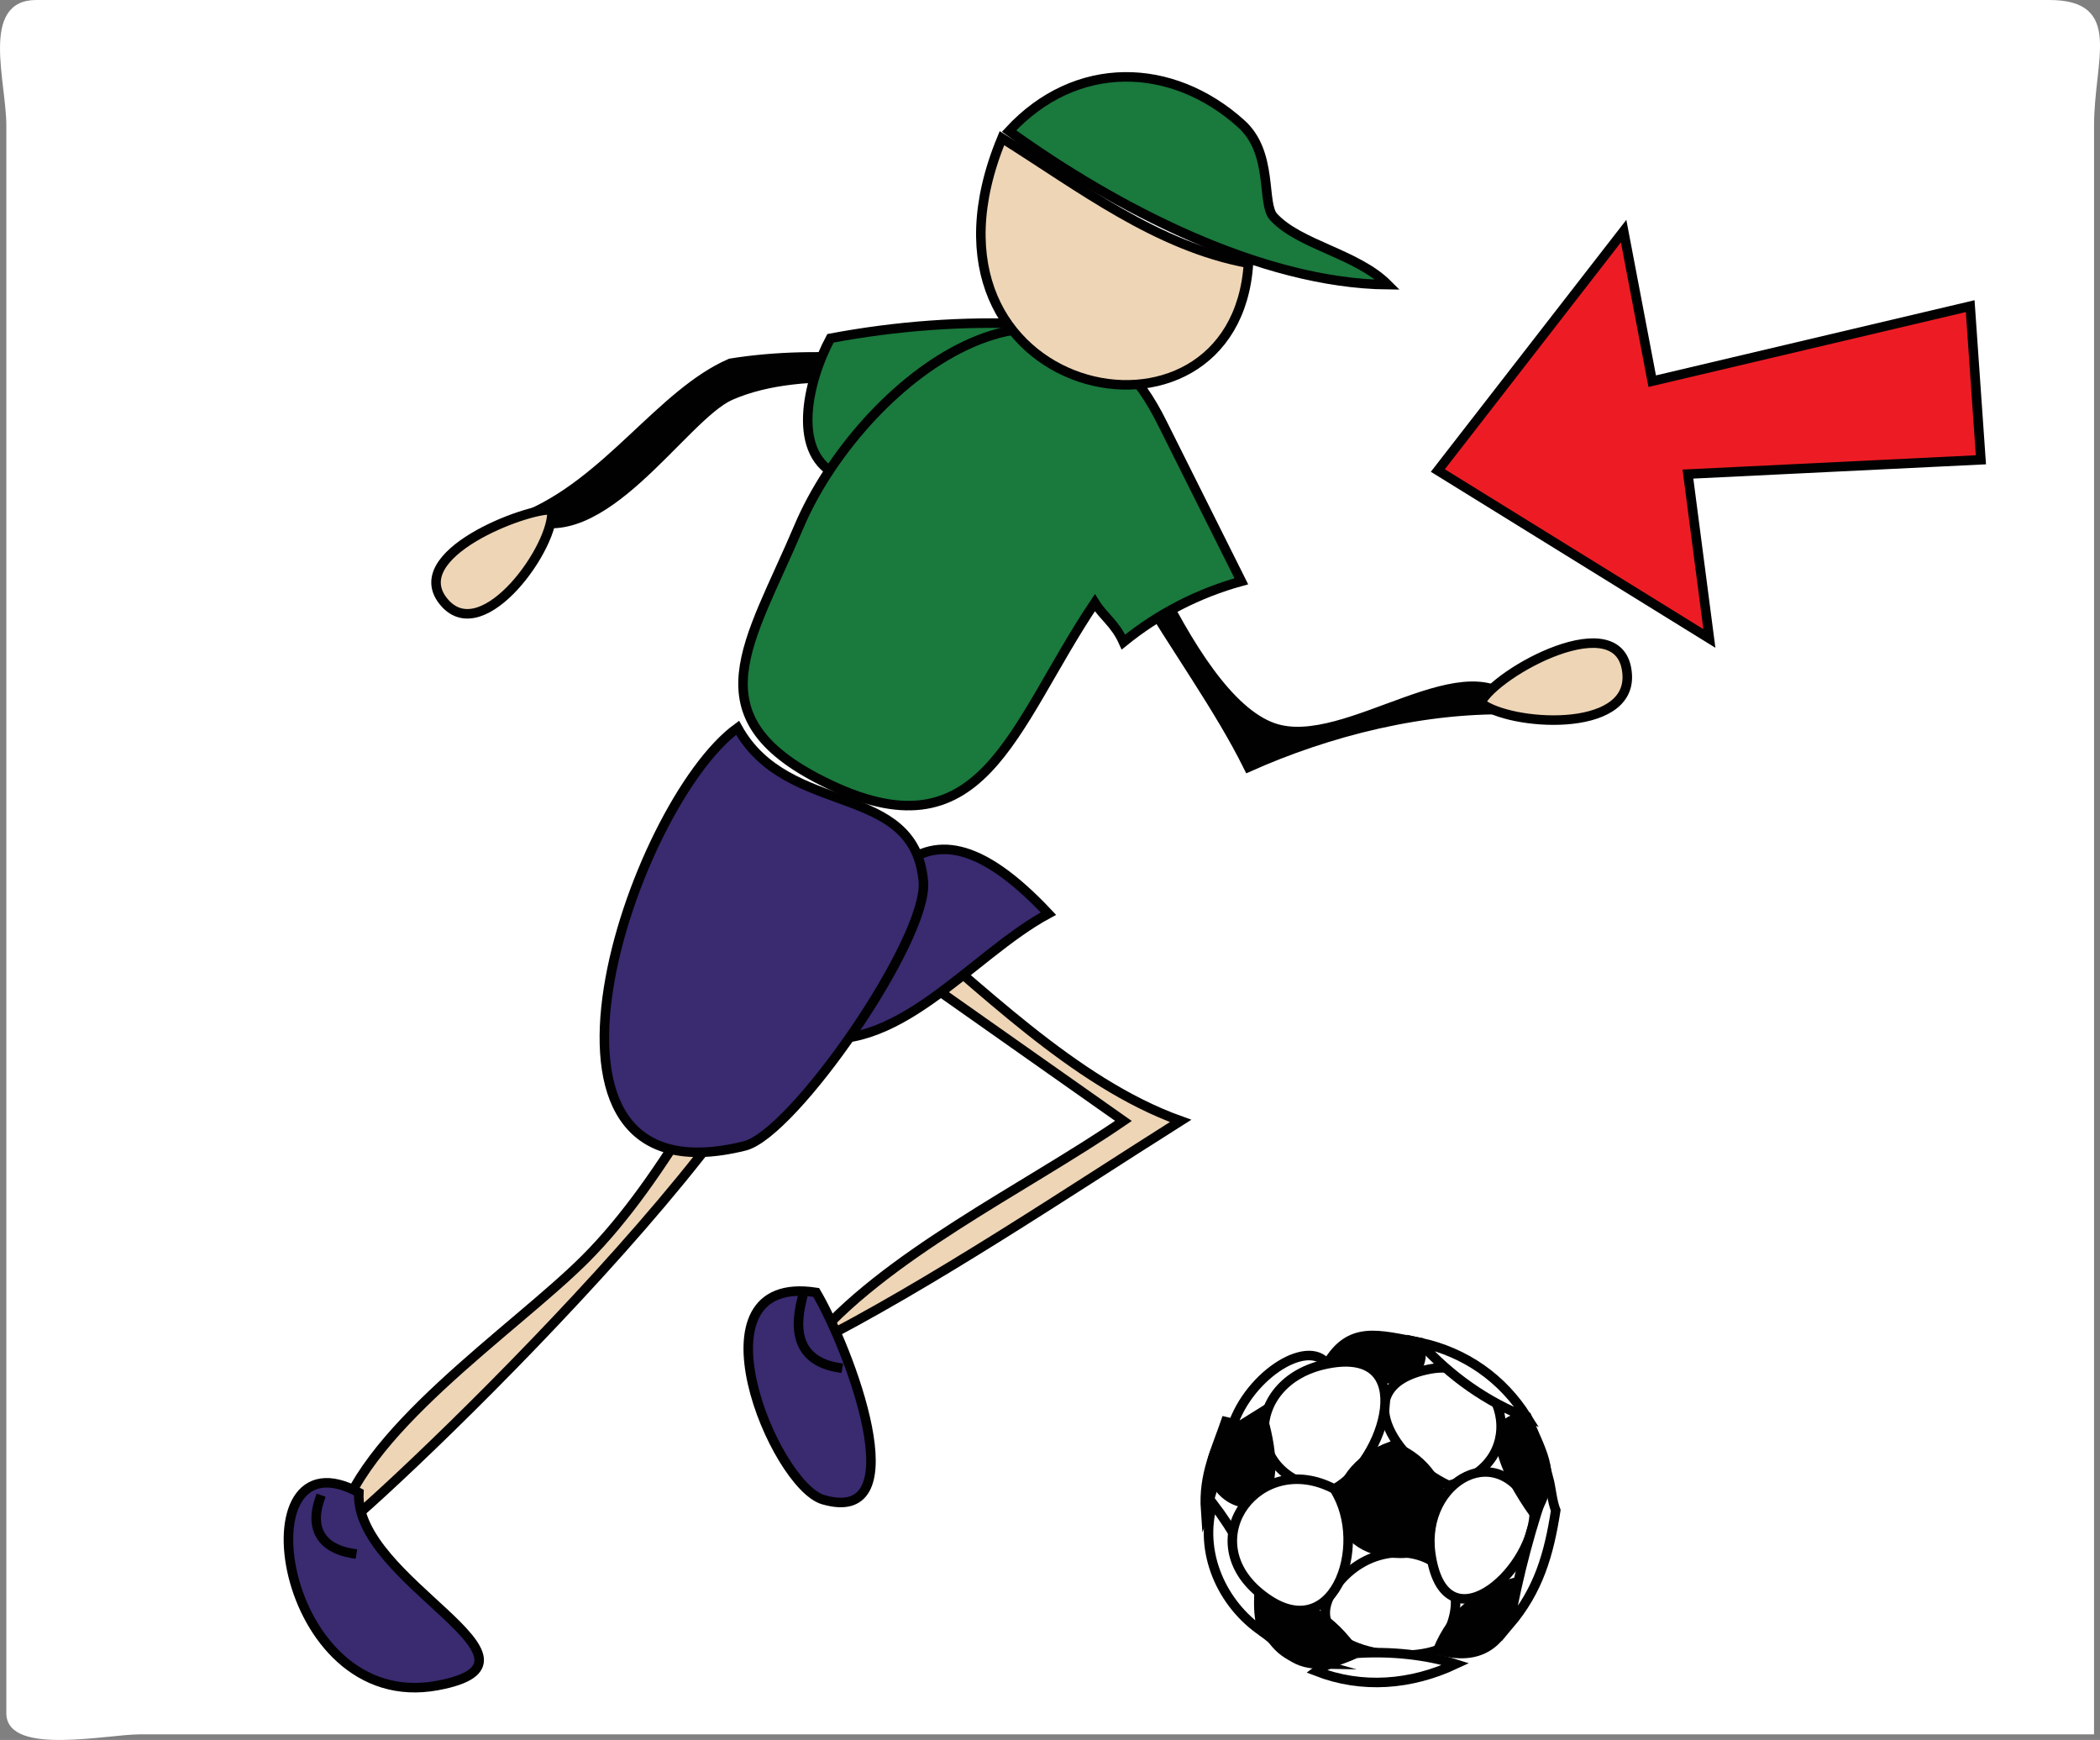 <svg xmlns="http://www.w3.org/2000/svg" xmlns:xlink="http://www.w3.org/1999/xlink" version="1.1" id="Layer_1" x="0px" y="0px" enable-background="new 0 0 822.05 841.89" xml:space="preserve" viewBox="189.92 239.89 440.83 365.17">
<rect x="189.92" y="239.89" width="440.83" height="365.17" fill="#808080" stroke="none"/>
<path fill-rule="evenodd" clip-rule="evenodd" fill="#FFFFFF" stroke="#FFFFFF" stroke-linecap="square" stroke-miterlimit="10" d="  M629,603.39c-136.61,0-273.221,0-409.831,0c-6.603,0-27.419,4.43-27.419-3.915c0-28.974,0-57.947,0-86.921  c0-82.099,0-164.197,0-246.296c0-9.317-5.455-25.868,5.757-25.868c27.409,0,54.819,0,82.228,0c87.093,0,174.187,0,261.281,0  c26.365,0,52.73,0,79.096,0c15.065,0,8.889,11.95,8.889,25.868c0,82.099,0,164.197,0,246.296C629,542.833,629,573.112,629,603.39z"/>
<path fill-rule="evenodd" clip-rule="evenodd" fill="#FFFFFF" stroke="#010101" stroke-width="2" stroke-linecap="square" stroke-miterlimit="10" d="  M494,551.64c18.181-4.42,11.837-27.567-4.125-24.375C472.48,530.744,482.599,546.331,494,551.64z"/>
<path fill-rule="evenodd" clip-rule="evenodd" fill="#010101" stroke="#010101" stroke-width="2" stroke-linecap="square" stroke-miterlimit="10" d="  M488,521.64c-8.844-1.636-14.658-3.623-19.5,4.5C479.532,530.473,489.997,531.396,488,521.64z"/>
<path fill-rule="evenodd" clip-rule="evenodd" fill="#FFFFFF" stroke="#010101" stroke-width="2" stroke-linecap="square" stroke-miterlimit="10" d="  M491.75,586.14c12.641-17.952-9.964-27.67-21-13.875C460.688,584.843,482.075,589.748,491.75,586.14z"/>
<path fill-rule="evenodd" clip-rule="evenodd" fill="#FFFFFF" stroke="#010101" stroke-width="2" stroke-linecap="square" stroke-miterlimit="10" d="  M474.5,586.89c-3.185,1.537-6.021,2.049-8.25,3.75c9.601,3.735,19.858,2.902,29.25-1.5C489.514,587.24,481.92,586.369,474.5,586.89z  "/>
<path fill-rule="evenodd" clip-rule="evenodd" fill="#FFFFFF" stroke="#010101" stroke-width="2" stroke-linecap="square" stroke-miterlimit="10" d="  M455,582.39c-1.139-2.925,3.689,4.444,12,6.75C460.635,589.058,459.694,585.708,455,582.39z"/>
<path fill-rule="evenodd" clip-rule="evenodd" fill="#FFFFFF" stroke="#010101" stroke-width="2" stroke-linecap="square" stroke-miterlimit="10" d="  M468.5,526.14c-4.198-5.559-17.188,2.829-20.25,14.25C454.727,536.147,462.09,532.268,468.5,526.14z"/>
<path fill-rule="evenodd" clip-rule="evenodd" fill="#FFFFFF" stroke="#010101" stroke-width="2" stroke-linecap="square" stroke-miterlimit="10" d="  M470,552.39c10.647-5.774,18.077-30.182-1.5-26.25C450.399,529.776,450.867,551.845,470,552.39z"/>
<path fill-rule="evenodd" clip-rule="evenodd" fill="#010101" stroke="#010101" stroke-width="2" stroke-linecap="square" stroke-miterlimit="10" d="  M482,543.39c-15.166,5.479-14.095,22.5,1.875,22.5C498.539,565.89,494.191,547.107,482,543.39z"/>
<path fill-rule="evenodd" clip-rule="evenodd" fill="#FFFFFF" stroke="#010101" stroke-width="2" stroke-linecap="square" stroke-miterlimit="10" d="  M512,557.64c-6.852-16.915-23.846-6.9-21.75,8.25C493.013,585.86,511.332,570.324,512,557.64z"/>
<path fill-rule="evenodd" clip-rule="evenodd" fill="#010101" stroke="#010101" stroke-width="2" stroke-linecap="square" stroke-miterlimit="10" d="  M508.25,571.89c-7.884,2.234-13.242,6.537-16.5,14.25C501.796,589.127,507.572,583.501,508.25,571.89z"/>
<path fill-rule="evenodd" clip-rule="evenodd" fill="#FFFFFF" stroke="#010101" stroke-width="2" stroke-linecap="square" stroke-miterlimit="10" d="  M454.25,574.14c-2.049-7.165-5.615-13.325-9.75-18.75c-3.012,10.281,1.911,21.223,10.5,27  C454.177,579.677,454.046,576.995,454.25,574.14z"/>
<path fill-rule="evenodd" clip-rule="evenodd" fill="#FFFFFF" stroke="#010101" stroke-width="2" stroke-linecap="square" stroke-miterlimit="10" d="  M447.5,537.39c-2.293,6.859-5.033,11.879-4.5,19.5C445.196,551.06,446.649,543.294,447.5,537.39z"/>
<path fill-rule="evenodd" clip-rule="evenodd" fill="#010101" stroke="#010101" stroke-width="2" stroke-linecap="square" stroke-miterlimit="10" d="  M455,537.39C426.595,547.34,464.814,572.092,455,537.39L455,537.39z"/>
<path fill-rule="evenodd" clip-rule="evenodd" fill="#FFFFFF" stroke="#010101" stroke-width="2" stroke-linecap="square" stroke-miterlimit="10" d="  M516.5,556.89c-0.78-1.974-0.961-4.717-1.5-6.75c-3.584,9.69-6.368,20.394-8.25,30.75C512.878,573.689,515.058,566.145,516.5,556.89  z"/>
<path fill-rule="evenodd" clip-rule="evenodd" fill="#FFFFFF" stroke="#010101" stroke-width="2" stroke-linecap="square" stroke-miterlimit="10" d="  M510.5,537.39c-5.148-8.223-13.021-13.721-22.5-15.75C494.177,528.625,502.258,534.262,510.5,537.39z"/>
<path fill-rule="evenodd" clip-rule="evenodd" fill="#010101" stroke="#010101" stroke-width="2" stroke-linecap="square" stroke-miterlimit="10" d="  M510.5,537.39c-9.94,0.007-4.904,11.232,1.5,20.25C517.014,549.732,513.9,545.47,510.5,537.39z"/>
<path fill-rule="evenodd" clip-rule="evenodd" fill="#010101" stroke="#010101" stroke-width="2" stroke-linecap="square" stroke-miterlimit="10" d="  M454.25,574.14c0.122,12.287,9.016,17.768,20.25,12.75C469.47,579.431,463.055,575.766,454.25,574.14z"/>
<path fill-rule="evenodd" clip-rule="evenodd" fill="#FFFFFF" stroke="#010101" stroke-width="2" stroke-linecap="square" stroke-miterlimit="10" d="  M470,552.39c-15.681-8.25-29.512,10.318-15.75,21.75C469.516,586.821,477.676,564.3,470,552.39z"/>
<path fill-rule="evenodd" clip-rule="evenodd" fill="#EED5B6" stroke="#010101" stroke-width="2" stroke-linecap="square" stroke-miterlimit="10" d="  M437.75,475.14c-22.504-8.05-42.434-28.649-60.75-43.5c-1.5,2-3,4-4.5,6c17.75,12.5,35.5,25,53.25,37.5  c-20.808,14.275-50.489,28.397-66,47.25C385.559,509.292,414.269,489.959,437.75,475.14z M356,439.89  c-13.639,20.458-25.887,46.887-43.24,64.24c-14.905,14.905-48.254,36.931-52.01,57.26C276.811,548.679,371.297,457.142,356,439.89z"/>
<path fill-rule="evenodd" clip-rule="evenodd" fill="#010101" stroke="#010101" stroke-width="2" stroke-linecap="square" stroke-miterlimit="10" d="  M343.25,316.14c-14.598,6.354-25.782,25.119-43.5,32.25c16.262,7.987,33.49-21.091,43.5-25.5c15.315-6.746,39.951-3.324,58.5,1.5  c0.5-1.25,1-2.5,1.5-3.75C384.676,315.56,362.29,313.05,343.25,316.14z"/>
<path fill-rule="evenodd" clip-rule="evenodd" fill="#1A793D" stroke="#010101" stroke-width="2" stroke-linecap="square" stroke-miterlimit="10" d="  M364.25,310.89c-5.001,9.361-8.314,24.68,1.875,28.875c13.219,5.443,30.745-22.287,40.125-31.875  C392.191,307.235,378.079,308.293,364.25,310.89z"/>
<path fill-rule="evenodd" clip-rule="evenodd" fill="#3A2A70" stroke="#010101" stroke-width="2" stroke-linecap="square" stroke-miterlimit="10" d="  M361.25,511.14c6.857,11.649,21.236,49.229,1.5,43.5C352.374,551.628,333.979,506.918,361.25,511.14z"/>
<path fill="none" stroke="#010101" stroke-width="2" stroke-linecap="square" stroke-miterlimit="10" d="M365.75,526.89  c-7.564-1.301-9.438-6.644-7.5-14.25"/>
<path fill-rule="evenodd" clip-rule="evenodd" fill="#3A2A70" stroke="#010101" stroke-width="2" stroke-linecap="square" stroke-miterlimit="10" d="  M410,431.64c-16.459,8.846-32.214,30.798-51.75,25.5C372.046,429.548,380.675,400.405,410,431.64z"/>
<path fill-rule="evenodd" clip-rule="evenodd" fill="#3A2A70" stroke="#010101" stroke-width="2" stroke-linecap="square" stroke-miterlimit="10" d="  M265.25,553.14c-1.02,18.707,43.631,35.454,16.5,40.5C248.176,599.883,239.975,539.363,265.25,553.14z"/>
<path fill="none" stroke="#010101" stroke-width="2" stroke-linecap="square" stroke-miterlimit="10" d="M263.75,565.89  c-6.317-1.057-8.82-5.218-6.75-11.25"/>
<path fill-rule="evenodd" clip-rule="evenodd" fill="#3A2A70" stroke="#010101" stroke-width="2" stroke-linecap="square" stroke-miterlimit="10" d="  M344.75,392.64c-22.214,16.136-50.574,100.696,1.5,87.75c10.27-2.553,38.565-43.432,37.5-55.5  C381.88,403.709,355.338,411.747,344.75,392.64z"/>
<path fill-rule="evenodd" clip-rule="evenodd" fill="#EED5B6" stroke="#010101" stroke-width="2" stroke-linecap="square" stroke-miterlimit="10" d="  M305.75,346.89c0.806,7.371-14.311,28.87-22.5,19.5C274.432,356.3,300.655,346.455,305.75,346.89z"/>
<path fill-rule="evenodd" clip-rule="evenodd" fill="#FFFFFF" d="M410,496.14L410,496.14z"/>
<line fill="none" stroke="#010101" stroke-width="2" stroke-linecap="square" stroke-miterlimit="10" x1="410" y1="496.14" x2="410" y2="496.14"/>
<path fill-rule="evenodd" clip-rule="evenodd" fill="#010101" stroke="#010101" stroke-width="2" stroke-linecap="square" stroke-miterlimit="10" d="  M509,388.89c-10.229-14.949-36.354,9.071-51.75,3.75c-18.607-6.432-34.84-55.741-42.748-72c0.122,29.215,25.335,55.604,37.498,80.25  C468.387,393.55,489.021,388.072,509,388.89z"/>
<path fill-rule="evenodd" clip-rule="evenodd" fill="#1A793D" stroke="#010101" stroke-width="2" stroke-linecap="square" stroke-miterlimit="10" d="  M434,328.89c-20.996-42.909-63.765-8.283-76.389,21.556c-10.365,24.5-22.29,39.73,5.139,53.444c33.569,16.785,39.333-11.215,57-37.5  c1.817,2.931,4.223,4.302,6,8.25c7.298-5.923,15.716-10.267,24.75-12.75C445,350.89,439.5,339.89,434,328.89z"/>
<path fill-rule="evenodd" clip-rule="evenodd" fill="#EED5B6" stroke="#010101" stroke-width="2" stroke-linecap="square" stroke-miterlimit="10" d="  M500.75,387.39c3.028-6.382,29.691-20.962,30.75-6C532.394,394.021,506.732,392.194,500.75,387.39z"/>
<path fill-rule="evenodd" clip-rule="evenodd" fill="#EED5B6" stroke="#010101" stroke-width="2" stroke-linecap="square" stroke-miterlimit="10" d="  M452,295.14c-2.807,43.94-74.434,28.535-51.75-26.25C416.571,279.091,432.684,291.618,452,295.14z"/>
<path fill-rule="evenodd" clip-rule="evenodd" fill="#1A793D" stroke="#010101" stroke-width="2" stroke-linecap="square" stroke-miterlimit="10" d="  M401.75,267.39c22.266,16.077,52.861,31.987,79.5,32.25c-6.532-6.557-18.574-8.315-24-14.25c-2.53-2.768,0.009-13.405-6.75-19.5  C435.903,252.728,415.738,252.249,401.75,267.39z"/>
<path fill-rule="evenodd" clip-rule="evenodd" fill="#ED1C24" stroke="#010101" stroke-width="2" stroke-linecap="square" stroke-miterlimit="10" d="  M603.5,304.14c0.75,10.75,1.5,21.5,2.25,32.25c-20.5,1-41,2-61.5,3c1.5,11.5,3,23,4.5,34.5c-19-11.75-38-23.5-57-35.25  c13-16.75,26-33.5,39-50.25c2,10.5,4,21,6,31.5C559,314.64,581.25,309.39,603.5,304.14z"/>
</svg>